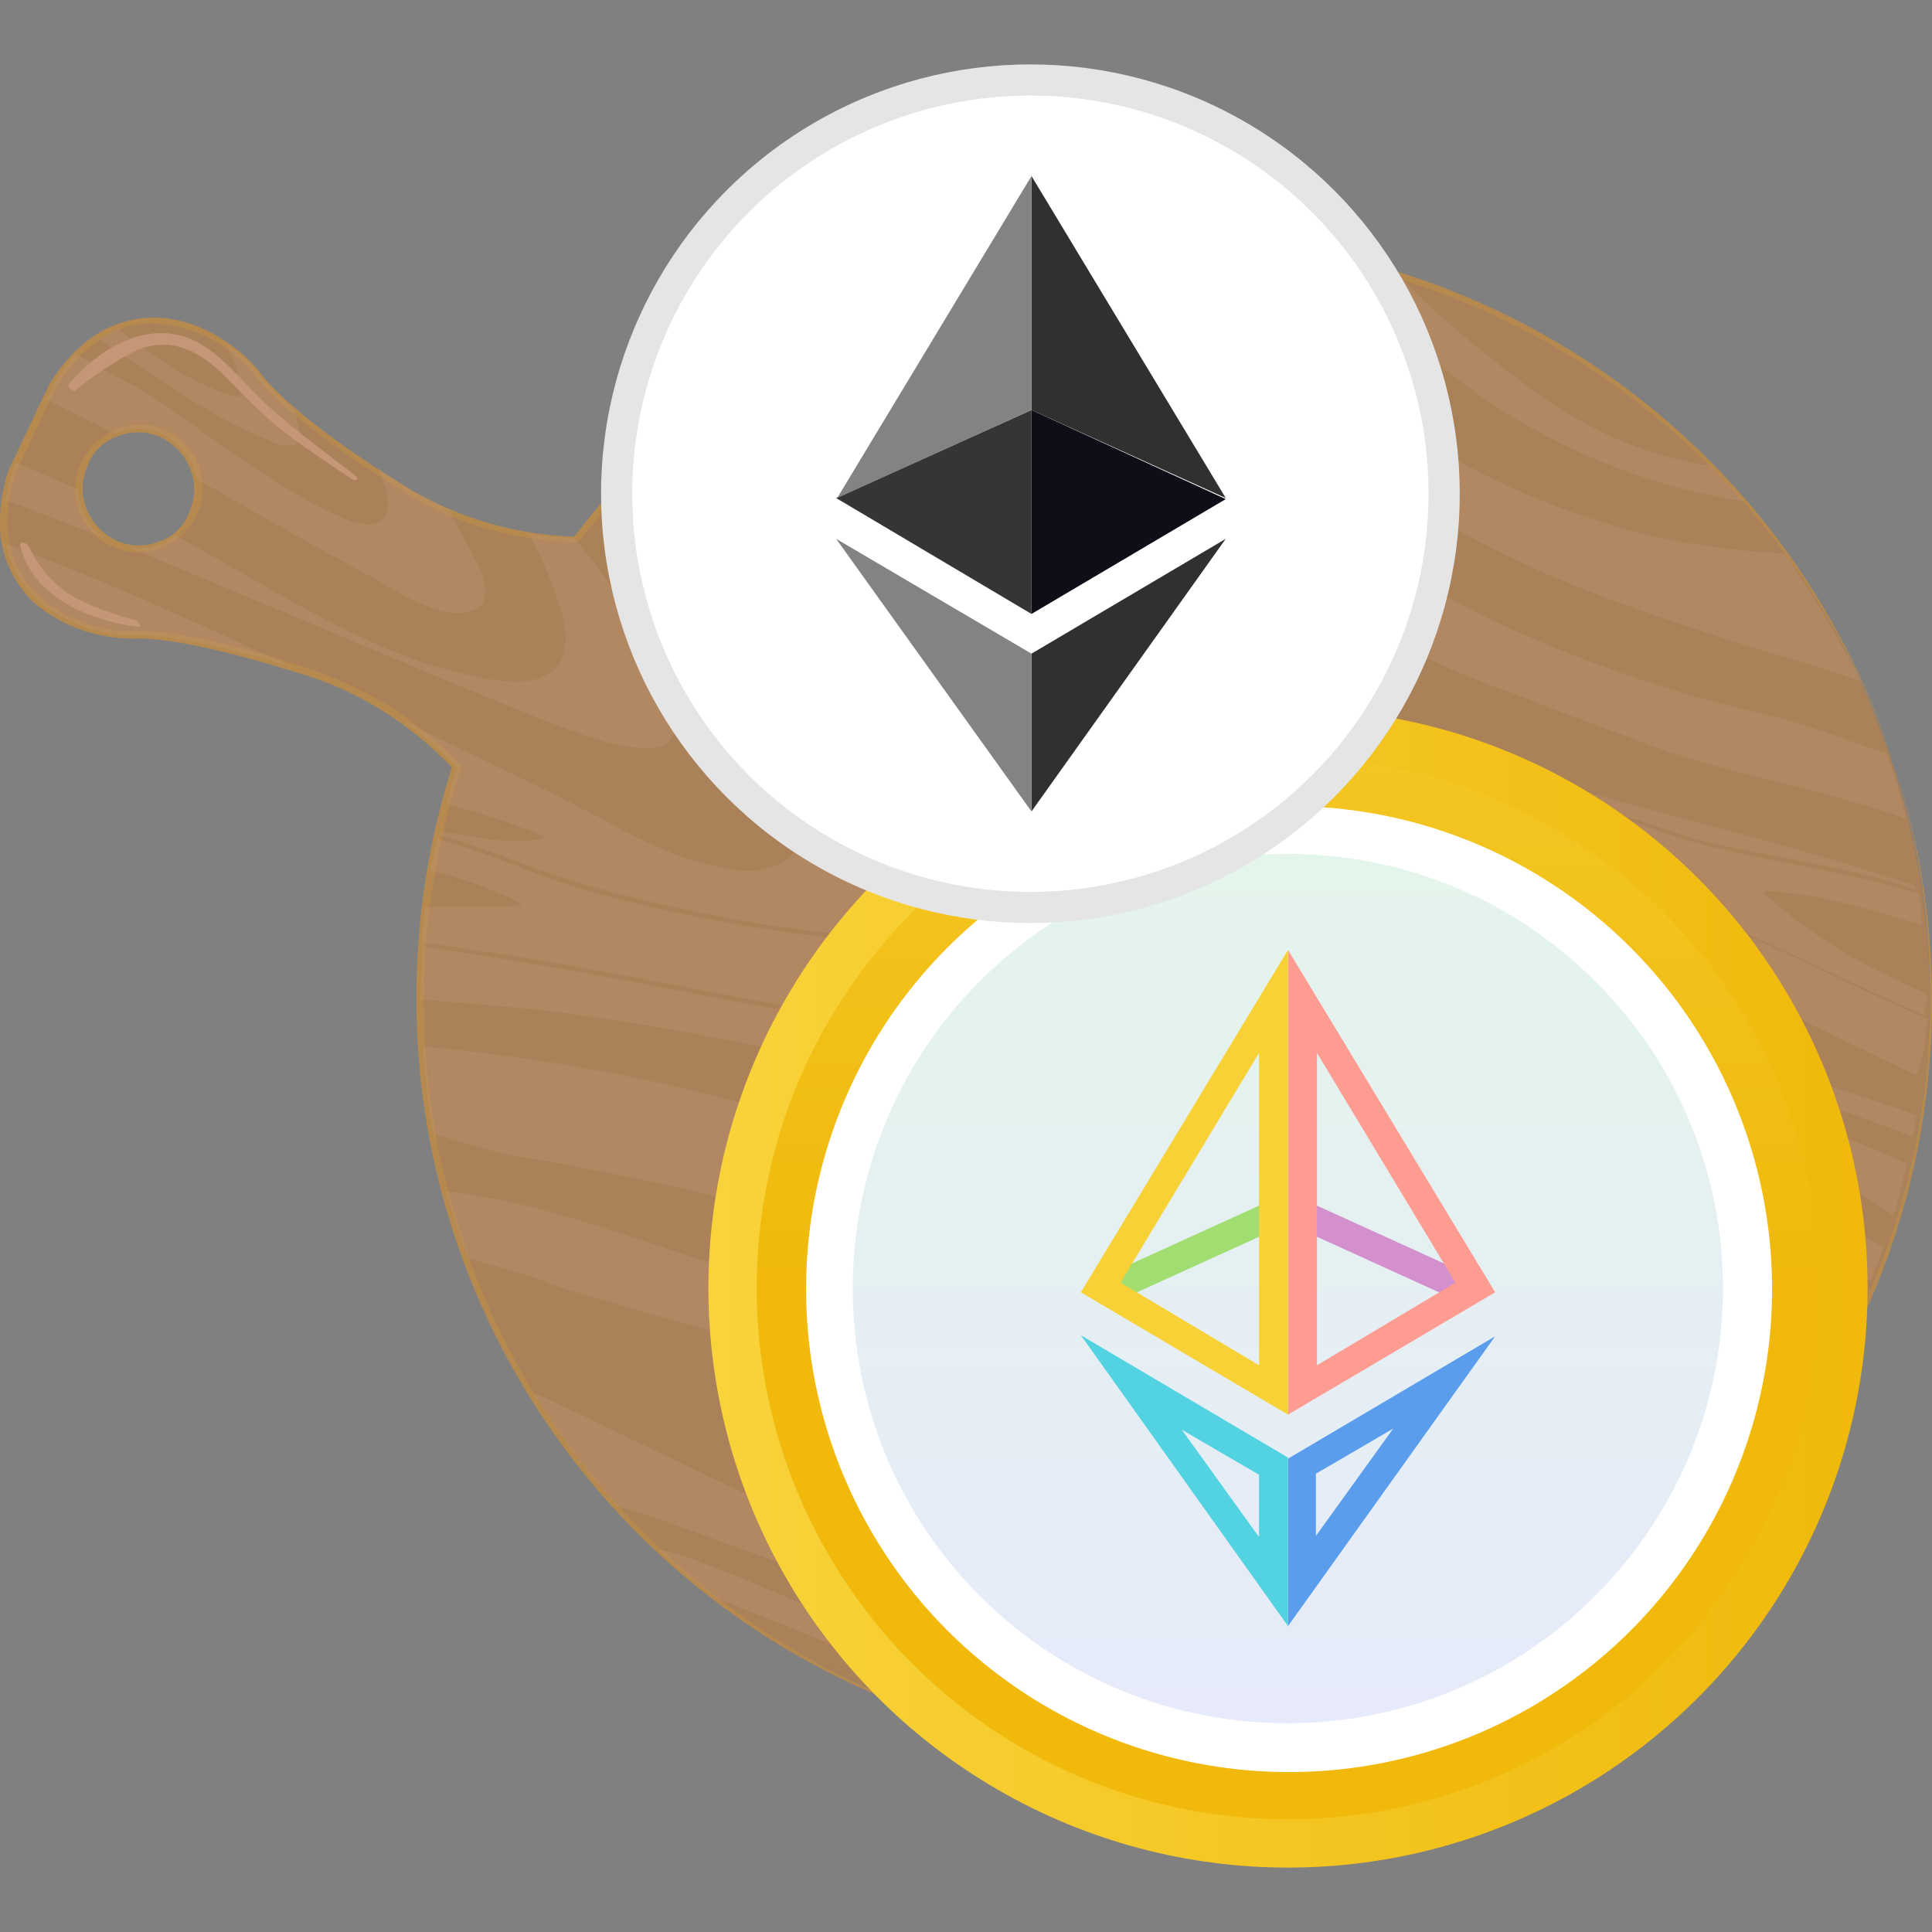 <?xml version="1.0" encoding="utf-8"?>
<!-- Generator: Adobe Illustrator 23.0.5, SVG Export Plug-In . SVG Version: 6.00 Build 0)  -->
<svg version="1.1" id="Layer_1" xmlns:v="https://vecta.io/nano"
	 xmlns="http://www.w3.org/2000/svg" xmlns:xlink="http://www.w3.org/1999/xlink" x="0px" y="0px" viewBox="0 0 180 180"
	 style="enable-background:new 0 0 180 180;" xml:space="preserve">
<rect x="0" y="0" width="180" height="180" fill="#808080" stroke="none"/>
<style type="text/css">
	.st0{fill:#AA8159;}
	.st1{fill:#B68A4F;}
	.st2{opacity:0.3;}
	.st3{fill:#C49776;}
	.st4{fill:url(#SVGID_1_);}
	.st5{fill:url(#SVGID_2_);}
	.st6{fill:#FFFFFF;}
	.st7{fill:url(#SVGID_3_);}
	.st8{fill-rule:evenodd;clip-rule:evenodd;fill:#D48FCD;}
	.st9{fill-rule:evenodd;clip-rule:evenodd;fill:#A1DD71;}
	.st10{fill-rule:evenodd;clip-rule:evenodd;fill:#5A9DED;}
	.st11{fill-rule:evenodd;clip-rule:evenodd;fill:#FF9C92;}
	.st12{fill-rule:evenodd;clip-rule:evenodd;fill:#53D3E1;}
	.st13{fill-rule:evenodd;clip-rule:evenodd;fill:#F8D136;}
	.st14{fill:#E5E5E5;}
	.st15{fill:#2F3030;}
	.st16{fill:#100C18;}
	.st17{fill:#828384;}
	.st18{fill:#343535;}
</style>
<title>beth-pizza</title>
<g>
	<path class="st0" d="M79.3,156.5c35.1,16.7,77.1,1.7,93.7-33.4s1.7-77.1-33.4-93.8c-30-14.3-65.9-5.6-86.1,20.8
		c-6.2-0.1-12.2-2-17.3-5.5c0,0-9.2-5.8-12.3-9.8s-12.5-9.4-19.1,1l-1.1,2.4l-1.5,3.2l-1.1,2.4c-3.8,11.7,6.3,15.6,11.4,15.4
		C17.8,59,28,62.4,28,62.4c5.6,1.6,10.6,4.7,14.6,9C31.8,105,47.5,141.4,79.3,156.5z M7.9,43.2c1.3-2.8,4.6-4,7.4-2.7
		c2.8,1.3,4,4.6,2.7,7.4c-1.3,2.8-4.6,4-7.4,2.7c-2.7-1.2-4-4.3-2.8-7.1C7.8,43.4,7.8,43.3,7.9,43.2z"/>
	<path class="st1" d="M0,48.5c0-1.6,0.3-3.2,0.8-4.7l0,0l3.8-8l0,0c2.5-4,5.6-6,9.3-6.2c4.3-0.2,8.4,2.6,10.4,5.2
		c3,4,12.1,9.7,12.2,9.7c5,3.4,10.9,5.3,17,5.5c20.1-26.5,55.9-35.3,85.9-21.1c25,11.8,40.8,37.1,40.4,64.8
		c-0.1,10.1-2.4,20.1-6.8,29.2c-16.6,35.3-58.6,50.4-93.8,33.9C54.2,145,38.4,119.7,38.8,92l0,0c0.1-7,1.2-13.9,3.3-20.5
		c-3.9-4.1-8.8-7.2-14.3-8.8c-0.1,0-10.3-3.4-15.3-3.2c-3.5,0-7-1.2-9.6-3.6C1,53.9-0.1,51.3,0,48.5z M1.5,44
		c-0.5,1.5-0.8,3-0.8,4.5c-0.1,2.6,0.9,5.1,2.8,6.9c2.5,2.3,5.7,3.5,9.1,3.4c5.1-0.2,15.1,3.1,15.5,3.3c5.6,1.7,10.7,4.8,14.7,9.1
		c0.1,0.1,0.1,0.2,0.1,0.4c-2.1,6.6-3.3,13.5-3.4,20.4l0,0c-0.7,38.8,30.3,70.8,69.1,71.5c38.8,0.7,70.8-30.3,71.4-69.1
		s-30.3-70.8-69.1-71.5C88.6,22.5,67.5,32.7,54,50.4c-0.1,0.1-0.2,0.1-0.3,0.1c-6.3-0.1-12.3-2-17.5-5.6c-0.4-0.2-9.3-5.8-12.4-9.9
		c-2.4-3-6-4.8-9.8-4.9c-3.4,0.1-6.3,2.1-8.7,5.8L1.5,44z M7,45.5c0-0.9,0.2-1.7,0.6-2.5c0.7-1.4,1.9-2.5,3.4-3.1
		c1.5-0.5,3.1-0.5,4.5,0.2c2.1,1,3.4,3.1,3.4,5.4c0,0.9-0.2,1.7-0.6,2.5c-0.7,1.4-1.9,2.5-3.4,3.1c-3.1,1.1-6.4-0.5-7.5-3.5
		C7.1,46.9,7,46.2,7,45.5z M18.1,45.6c0-2-1.2-3.9-3-4.8c-1.2-0.6-2.7-0.7-4-0.2C9.8,41,8.7,42,8.2,43.3c-0.3,0.7-0.5,1.4-0.5,2.2
		c0,2,1.2,3.9,3,4.8c1.2,0.6,2.7,0.7,4,0.2c1.3-0.4,2.4-1.4,2.9-2.7C17.9,47.1,18.1,46.4,18.1,45.6z"/>
</g>
<g>
	<g class="st2">
		<path class="st3" d="M25.2,41.1c0.6,0.3,1.4,0.5,2.1,0.4c0.8-0.2,0.6-1.4,0.5-2c-0.1-0.5-0.3-1-0.5-1.5c-1.2-1-2.2-2-3.2-3.2
			c-0.9-1.2-2-2.1-3.2-2.9c1,1.5,1.5,3.2,1.5,4.9c0,0.1-0.1,0.2-0.2,0.2c-3.6-0.9-6.9-3.1-9.8-5.3L11,30.6c-0.6,0.3-1.2,0.6-1.8,1
			c3,2,6,4,9,5.9C20.4,38.9,22.8,40.1,25.2,41.1z"/>
		<path class="st3" d="M5,35.8l-0.7,1.4c2.1,1.1,4.3,2.1,6.4,3.2c1.4-0.6,3.1-0.6,4.5,0.1c1.6,0.8,2.8,2.3,3.1,4.1
			c4,2.3,8,4.6,12,6.8c1.8,1,3.5,1.9,5.3,2.9c1.7,1.1,3.5,2,5.4,2.6c1.4,0.4,4.3,0.4,4.2-1.7c0-1.8-1.2-3.5-2-5.1
			c-0.5-0.9-1-1.8-1.4-2.7c-1.9-0.8-3.7-1.8-5.4-2.9c-0.4-0.3-0.7-0.5-1.1-0.7c0.2,0.3,0.3,0.7,0.4,1.1c0.4,0.8,0.5,1.8,0.4,2.7
			c-0.4,1.7-2.3,1.3-3.5,0.9c-2.6-1-5.1-2.4-7.4-4c-2.7-1.7-5.3-3.5-7.9-5.4c-1.5-1.1-3.1-2.2-4.7-3.1c-1.9-1-3.7-2-5.6-3
			C6.3,33.9,5.6,34.8,5,35.8z"/>
		<path class="st3" d="M52.4,57.3c0.4,1.6,0.6,3.9-0.8,5.1c-2,1.8-5.6,1-7.9,0.5c-10-2.2-18.5-8.3-27.4-13c-1.2,1-2.8,1.4-4.3,1.1
			c5.6,2.3,11.2,4.7,16.8,7c5.4,2.3,10.8,4.6,16.2,6.8c3.5,1.4,7.1,3,10.7,4.1c0.8,0.3,1.7,0.5,2.5,0.6c1.2,0.2,3.5,0.6,4.3-0.6
			c0.7-1,0.3-2.3,0-3.4c-0.5-1.6-1.2-3.1-2-4.6c-0.9-1.9-2-3.8-3.1-5.6c-1.2-1.8-2.5-3.5-3.9-5.2c-1.4,0-2.9-0.1-4.3-0.4
			C50.6,52.1,51.6,54.6,52.4,57.3z"/>
		<path class="st3" d="M0.5,46.6c3.1,1.1,6.1,2.3,9.2,3.5c-1.5-1-2.4-2.7-2.4-4.5c-1.9-0.8-3.9-1.7-5.8-2.5l-0.3,0.7
			C0.9,44.8,0.7,45.7,0.5,46.6z"/>
		<path class="st3" d="M27.6,62.3c-6-2.8-12-5.5-18.1-8.1c-2.9-1.2-5.9-2.4-8.9-3.5c1.2,6.4,8.1,8.6,12,8.5
			C17.1,59,25.6,61.6,27.6,62.3z"/>
		<path class="st3" d="M159.4,43.4c-4.9-0.7-9.5-2.5-13.7-5.1c-4-2.6-7.8-5.6-11.4-8.8c-1.4-1.2-2.6-2.5-3.9-3.8
			c-2.9-0.9-5.9-1.6-8.9-2.2c1.2,1.1,2.5,2.1,3.7,3.1c4.1,3.7,8.4,7.2,12.9,10.4c7.3,5,15.6,8.4,24.4,9.7
			C161.5,45.6,160.5,44.5,159.4,43.4z"/>
		<path class="st3" d="M166.3,51.6c-0.4,0-0.8-0.1-1.2-0.1c-3.4-0.2-6.8-0.7-10.1-1.3c-10.5-2.4-20.3-7-28.8-13.6
			c-5.5-4.2-10.6-9-15.3-14.1c-2,0-4,0-6,0.1c6.6,6.3,12.8,13,19.8,18.8c3.9,3.4,8.1,6.3,12.6,8.8c4.9,2.6,10.1,4.8,15.4,6.6
			c4.7,1.7,9.4,3.2,14.2,4.6c2.2,0.6,4.3,1.3,6.5,2.1C171.3,59.4,168.9,55.4,166.3,51.6z"/>
		<path class="st3" d="M175.8,70.2c-3.7-1.2-7.4-2.7-11.2-3.6c-8-1.8-15.9-4.5-23.4-7.8c-4.8-2.2-9.5-4.8-14.2-7.4
			c-4.7-2.6-9.3-5.4-13.8-8.3c-8.2-5.3-16-11.2-23.3-17.8c-2,0.6-4.1,1.3-6,2c1.5,1,3,2,4.4,3.1c5,3.5,10,7.1,14.9,10.8
			c4.9,3.7,9.7,7.2,14.6,10.8c3.1,2.2,6.1,4.6,9.4,6.5c4.5,2.4,9.2,4.5,14,6.2c2.6,1,5.2,2,7.9,3c2.5,0.9,4.9,1.9,7.5,2.7
			c6.9,2.2,14.2,3.4,21,5.9C177.1,74.3,176.5,72.2,175.8,70.2z"/>
		<path class="st3" d="M179.5,92.6c-1.4-0.6-2.8-1.3-4.2-2c-4-1.9-7.6-4.4-10.9-7.3c-0.1-0.1,0-0.2,0-0.3c0,0,0,0,0.1,0
			c5,0.3,9.8,1.7,14.6,3.2c-0.1-1-0.2-1.9-0.3-2.9c-2-0.6-4-1.2-6-1.6c-4.4-1-8.9-1.7-13.3-2.8c-3.1-0.7-6.1-2-9.2-2.9
			c-1.8-0.6-3.7-1-5.6-1.2c-1.3-0.2-2.7-0.1-3.9,0.4c2.6,2.7,5.8,4.9,9.3,6.4c3.6,1.8,7.4,3.2,11.2,4.8c4.3,1.8,8.5,3.9,12.7,5.8
			c1.8,0.8,3.5,1.6,5.3,2.4C179.4,93.9,179.5,93.3,179.5,92.6z"/>
		<path class="st3" d="M179.5,94.9c-1.8-0.8-3.7-1.6-5.5-2.5c-4.4-2-8.6-4.2-13.1-6c-3.8-1.5-7.6-3-11.3-4.8
			c-3.3-1.7-6.6-3.6-9.1-6.4c-0.1-0.1-0.1-0.2,0-0.3c0,0,0,0,0,0c0.2-0.1,0.3-0.2,0.5-0.2c1.3-0.4,2.7-0.5,4.1-0.2
			c1.8,0.2,3.5,0.6,5.2,1.2c3.2,0.9,6.2,2.2,9.4,2.9c4.5,1,9.1,1.7,13.6,2.8c1.8,0.4,3.5,0.9,5.2,1.5c0-0.1,0-0.3-0.1-0.4
			c-1.3-0.4-2.5-0.8-3.8-1.2c-10-3.2-20.3-5.5-30.4-8.6c-5-1.5-9.9-3.2-14.7-5.3c-4.7-2.1-9.4-4.5-13.8-7.2c-9-5.4-17.3-11.8-25-19
			c-3-2.8-6.1-5.4-9-8.4c-1-1.1-2-2.2-3-3.4c-1.8,0.9-3.6,1.8-5.3,2.8c0.9,0.8,1.8,1.6,2.7,2.5c3.5,3.4,7,6.7,10.3,10.3l5.4,6.3
			c1.7,2.1,3.4,4.2,5.2,6.2c6.9,7.6,15.7,13,24.8,17.4c10.6,5.1,21.5,9.5,32.4,13.9c8.3,3.4,16.3,7.6,24.4,11.4
			C179.2,98.5,179.5,96.7,179.5,94.9z"/>
		<path class="st3" d="M166.3,104.9c0.9,1.3,1.9,2.4,3.2,3.3c1.9,1.6,3.9,3.1,6,4.5l0.9,0.6c0.5-1.6,0.9-3.3,1.3-4.9
			C174,106.9,170.4,105,166.3,104.9z"/>
		<path class="st3" d="M175.5,116.2c-2.4-1.3-4.7-2.7-7-4.3c-3.1-2.1-6.4-3.9-9.7-5.8c-3.9-2.3-7.9-4.7-11.1-8c-0.1-0.1,0-0.2,0-0.3
			c0,0,0,0,0.1,0c3.1-1.1,6.6,0,9.5,1c3.1,1.1,6.2,2.2,9.4,3.2c3.9,1.1,7.7,2.4,11.5,3.9c0.1-0.7,0.2-1.3,0.4-2
			c-4.8-1.7-9.6-3.2-14.4-4.7c-10.3-3.2-20.7-6.2-30.6-10.4c-4.9-2-9.6-4.3-14.2-7c-4.5-2.6-8.8-5.5-12.9-8.7
			C92.3,62.4,80,49.3,68.1,36.1c-1.3,1-2.6,2-3.9,3.1c0.4,0.3,0.7,0.6,1.1,0.9c5.1,4.5,8.7,10.2,12.4,15.9c2.7,4.5,5.9,8.6,9.4,12.5
			c3.6,3.7,7.5,7.1,11.6,10.1c8.4,6.4,17.4,11.9,26.9,16.6c9.9,4.8,20.1,8.8,29.7,14.3c4.8,2.7,9.6,5.5,14.6,7.9
			c1.4,0.7,2.9,1.3,4.4,1.9C174.7,118.3,175.1,117.3,175.5,116.2z"/>
		<path class="st3" d="M156,127.2c-2.8-1.2-5.7-2.3-8.6-3.1c-2.6-0.9-5.3-1.3-8.1-1.2c1.5,2.4,4.3,4,6.8,5.2
			c2.8,1.4,5.7,2.6,8.6,3.8c3.1,1.3,6,2.8,8.9,4.3c0.2,0.1,0.5,0.2,0.7,0.3c1-1.3,2-2.6,2.9-4c-0.5-0.2-0.9-0.5-1.4-0.7
			C162.6,130,159.4,128.5,156,127.2z"/>
		<path class="st3" d="M48.7,118.7c1.7,0.5,3.3,1.2,5,1.7c2.6,0.8,5.3,1.5,7.9,2.3c10.6,3,21.3,5.7,31.9,8.8
			c11.3,3.4,22.5,7,33.8,10.3c5.6,1.6,11.2,3.4,16.7,5.3c2.3,0.8,4.6,1.6,6.9,2.3c0.7-0.5,1.4-1,2-1.6c-1.1-0.5-2.3-0.9-3.4-1.4
			c-4.9-1.9-9.9-3.4-14.9-5c-11.1-3.7-22.2-7.6-33.1-11.7s-21.7-8.1-32.8-11.3c-9-2.6-17.8-6.4-27.1-7.4c0.6,2.1,1.2,4.2,2,6.2
			L48.7,118.7z"/>
		<path class="st3" d="M68.5,144.1c11.1,4,21.9,8.3,32.7,13c4.5,1.9,9,3.9,13.5,5.8c4-0.3,8.1-1,12-2l-6.3-2.7
			c-6.9-2.9-14-5.4-21.1-7.8c-5.4-1.9-10.9-3.6-16.3-5.6c-5.2-1.9-10.3-4.1-15.4-6.5l-15-7.2c-1-0.5-2-1-3-1.4
			c2.3,3.8,4.9,7.3,7.9,10.6C61.2,141.4,64.9,142.8,68.5,144.1z"/>
		<path class="st3" d="M67.5,149.2c3.8,1.5,7.6,3,11.4,4.6c6.3,2.7,12.6,5.5,18.9,8.4c2,0.3,4.1,0.6,6.1,0.7
			c-7.5-3.6-15.1-7-22.7-10.5c-4.6-2.1-9.2-4.3-14-6.1c-1.9-0.8-3.9-1.5-5.9-2c1.8,1.7,3.7,3.3,5.7,4.8
			C67.1,149.1,67.3,149.1,67.5,149.2z"/>
		<path class="st3" d="M44,106.7c2.3,0.7,4.7,1.2,7.1,1.5c5.8,1.1,11.6,2.2,17.3,3.7c11.3,3.1,22.3,6.9,33.5,10.2s22.6,6.1,33.8,9.5
			c8.3,2.7,16.4,6,24.2,9.9c0.8-0.9,1.6-1.7,2.4-2.6c-3.8-1.3-7.5-2.7-11.2-4.2c-5.3-2.1-10.4-4.5-15.6-6.8
			c-10.8-4.7-21.8-8.8-32.7-13.3c-10.3-4.2-20.7-8.3-31.4-11.2c-10.5-3-21.2-4.9-32-5.9c0.2,2.7,0.5,5.4,1,8.1
			C41.6,106,42.8,106.4,44,106.7z"/>
		<path class="st3" d="M104.9,99.3c0.7-0.1,1.4-0.3,2.1-0.6c0.3-0.1,0.5-0.3,0.8-0.4c0.5-0.3,0.5-0.3,0.1-0.6
			c-1.4-1.4-3-2.6-4.8-3.6c-3.8-2-7.9-3.6-12.1-4.6c-3.9-1-8-1.6-12-2c-5.6-0.5-11.1-1.4-16.6-2.6c-2.8-0.6-5.6-1.3-8.3-2.1
			c-2-0.6-4-1.3-5.9-2.1c-2.1-0.8-4.2-1.6-6.3-2.2l-1.2-0.3c-0.2,1-0.4,1.9-0.6,2.9c2.9,0.7,5.7,1.7,8.3,3c0.2,0.1,0.1,0.3-0.1,0.3
			c-2.9,0.2-5.8,0-8.7,0.1l-0.3,3.3c7.4,1,14.8,2.3,22.2,3.7c4.5,0.9,9,1.7,13.5,2.6c3,0.4,5.9,1,8.8,1.8c3.5,1,6.9,1.9,10.5,2.7
			C97.6,99.3,101.4,100,104.9,99.3z"/>
		<path class="st3" d="M172.6,123.2c-0.7-0.4-1.4-0.8-2.2-1.1c-5.6-2.6-11.3-4.7-17.1-6.9c-10.2-3.9-20.4-7.7-30.2-12.5
			c-9.5-4.6-18.8-10-26.6-17.2c-7.5-7-13.7-15.2-20-23.2C71.5,55.6,66.6,48.4,60,43l-1.3,1.3c0.5,0.9,1.1,1.9,1.7,2.8
			c3.1,5.1,6.3,10.1,9.1,15.2c1.3,2.4,2.5,4.8,3.6,7.3c0.9,1.9,1.4,4,1.7,6.1c0.2,1.4-0.2,2.9-1.1,4c-1.7,1.7-4.5,1.6-6.6,1.1
			C62.9,80,59.2,78,55.5,76c-4.7-2.5-9.5-4.7-14.2-7c-1.2-0.6-2.3-1.2-3.5-1.7c1.7,1.3,3.3,2.7,4.8,4.2c-0.4,1.1-0.7,2.3-1,3.4
			c3,0.8,6,1.8,8.9,2.9c0.2,0.1,0.2,0.3,0,0.3c-3.2,0.7-6.3-0.2-9.5-0.6c0,0.1,0,0.2-0.1,0.3c1.6,0.4,3.2,1,4.7,1.5
			c3.6,1.4,7.3,2.7,11,3.7c5.7,1.5,11.4,2.7,17.2,3.5c4.3,0.6,8.6,0.9,12.9,1.7c7.7,1.4,16.5,3.7,22,9.7c0.1,0.1,0.1,0.2,0,0.3
			c0,0,0,0,0,0c-1.7,1.5-4.2,1.8-6.4,1.8c-3.1,0-6.2-0.5-9.2-1.2c-3.4-0.8-6.8-1.7-10.2-2.7c-4.4-1.2-8.9-1.8-13.4-2.6
			c-10-1.9-20-3.9-30.1-5.3c-0.1,1.6-0.2,3.3-0.2,4.9c4.3,0.4,8.7,0.7,12.9,1.2c11.5,1.6,22.9,3.8,34.1,6.8
			c11.3,3,22.6,6.3,33.7,9.9c10.6,3.4,21,7.3,31.6,10.8c6.2,1.9,12.4,4.1,18.4,6.7C170.8,126.7,171.7,125,172.6,123.2z"/>
	</g>
	<g>
		<path class="st3" d="M58.1,48.3c1.4-1.6,3.2-3,4.8-4.5c1.8-1.6,3.6-3.2,5.4-4.6c3.6-2.8,7.4-5.2,11.5-7.2
			c4.5-2.2,9.3-3.9,14.2-5.2c2.4-0.6,4.7-1.4,7.1-1.8c2.6-0.4,5.2-0.5,7.7-0.9c0.4-0.1-0.1-0.7-0.4-0.6c-2.4,0.2-4.9,0.3-7.3,0.5
			c-2.7,0.4-5.3,1-7.9,1.7c-4.8,1.2-9.4,2.8-13.9,4.9c-4.3,2.1-8.3,4.6-12.1,7.5c-1.8,1.4-3.5,2.9-5.1,4.4c-1.6,1.5-3.8,3.2-4.9,5.1
			C57.2,48.1,57.9,48.6,58.1,48.3z"/>
		<path class="st3" d="M33.1,44.3c-2.6-2-5.2-3.9-7.7-6.1c-2.2-1.9-3.9-4.3-6.3-5.9c-4.5-3-9.6-0.2-12.7,3.5C6.2,36,6.8,36.5,7,36.4
			c1.7-1.4,3.5-2.6,5.4-3.6c3.3-1.6,6.1-0.2,8.5,2.2c1.6,1.6,3.1,3.2,4.9,4.7c2.2,1.8,4.6,3.3,6.9,4.9
			C33.2,44.9,33.5,44.6,33.1,44.3z"/>
		<path class="st3" d="M12.7,57.8c-2-0.5-3.9-1.2-5.7-2.1c-1.9-1.1-3.4-2.8-4.3-4.8c-0.2-0.3-0.9-0.6-0.8,0
			c1.2,4.8,6.5,6.9,10.9,7.5C13.3,58.5,12.9,57.9,12.7,57.8z"/>
		<path class="st3" d="M107.7,161.1c5.4-0.1,10.8-0.6,16.2-1.6c10.5-2,20.1-7,28.7-13.1c0.3-0.2-0.2-0.7-0.5-0.5
			c-8.6,5.2-17.7,10.1-27.6,12.3c-10.5,2.3-22,2.9-32.5,0.4c-0.6-0.1-0.3,0.5,0.1,0.6C97,161,102.4,161.2,107.7,161.1z"/>
	</g>
</g>
<linearGradient id="SVGID_1_" gradientUnits="userSpaceOnUse" x1="165.33" y1="71" x2="165.33" y2="-37" gradientTransform="matrix(6.123234e-17 1 1 -6.123234e-17 103 -45.33)">
	<stop  offset="0" style="stop-color:#F0B90B"/>
	<stop  offset="1" style="stop-color:#F8D33A"/>
</linearGradient>
<circle class="st4" cx="120" cy="120" r="54"/>
<linearGradient id="SVGID_2_" gradientUnits="userSpaceOnUse" x1="13.5" y1="134.83" x2="13.5" y2="35.83" gradientTransform="matrix(1 0 0 1 106.5 -14.83)">
	<stop  offset="0" style="stop-color:#F0B90B"/>
	<stop  offset="1" style="stop-color:#F8D33A"/>
</linearGradient>
<circle class="st5" cx="120" cy="120" r="49.5"/>
<circle class="st6" cx="120.1" cy="120.1" r="45"/>
<linearGradient id="SVGID_3_" gradientUnits="userSpaceOnUse" x1="120.002" y1="60.17" x2="120.002" y2="141.17" gradientTransform="matrix(1 0 0 -1 0 220.67)">
	<stop  offset="0" style="stop-color:#E6EAFA"/>
	<stop  offset="1" style="stop-color:#E4F5EB"/>
</linearGradient>
<path class="st7" d="M148.6,91.4c-15.8-15.8-41.5-15.8-57.3,0s-15.8,41.5,0,57.3c15.8,15.8,41.5,15.8,57.3,0
	C164.5,132.8,164.5,107.2,148.6,91.4z"/>
<path class="st8" d="M121.1,111.6l16.7,7.6l-1.1,2.4L120,114L121.1,111.6z"/>
<path class="st9" d="M120,114l-16.7,7.6l-1.1-2.4l16.7-7.6L120,114z"/>
<path class="st10" d="M120,151.5l19.3-27L120,135.9V151.5z M129.8,133.1l-7.2,4.2v5.8L129.8,133.1z"/>
<path class="st11" d="M120,88.5v43.3l19.3-11.4L120,88.5z M122.7,98.1v29.1l12.9-7.7L122.7,98.1z"/>
<path class="st12" d="M117.3,137.4l-7.2-4.2l7.2,10V137.4z M120,135.8l-19.3-11.4l19.3,27.1V135.8z"/>
<path class="st13" d="M100.7,120.4l19.3,11.4V88.5L100.7,120.4z M104.4,119.5l12.9,7.7V98.1L104.4,119.5z"/>
<circle class="st14" cx="96" cy="46" r="40"/>
<circle class="st6" cx="96" cy="46" r="37.1"/>
<path class="st15" d="M96.1,60.9v14.7l18.1-25.4L96.1,60.9z"/>
<path class="st16" d="M96.1,38.2v19l18.1-10.7L96.1,38.2z"/>
<path class="st15" d="M96.1,16.4v21.8l18.1,8.2L96.1,16.4z"/>
<path class="st17" d="M96.1,60.9v14.7L77.9,50.2L96.1,60.9z"/>
<path class="st18" d="M96.1,38.2v19L77.9,46.4L96.1,38.2z"/>
<path class="st17" d="M96.1,16.4v21.8l-18.1,8.2L96.1,16.4z"/>
</svg>
